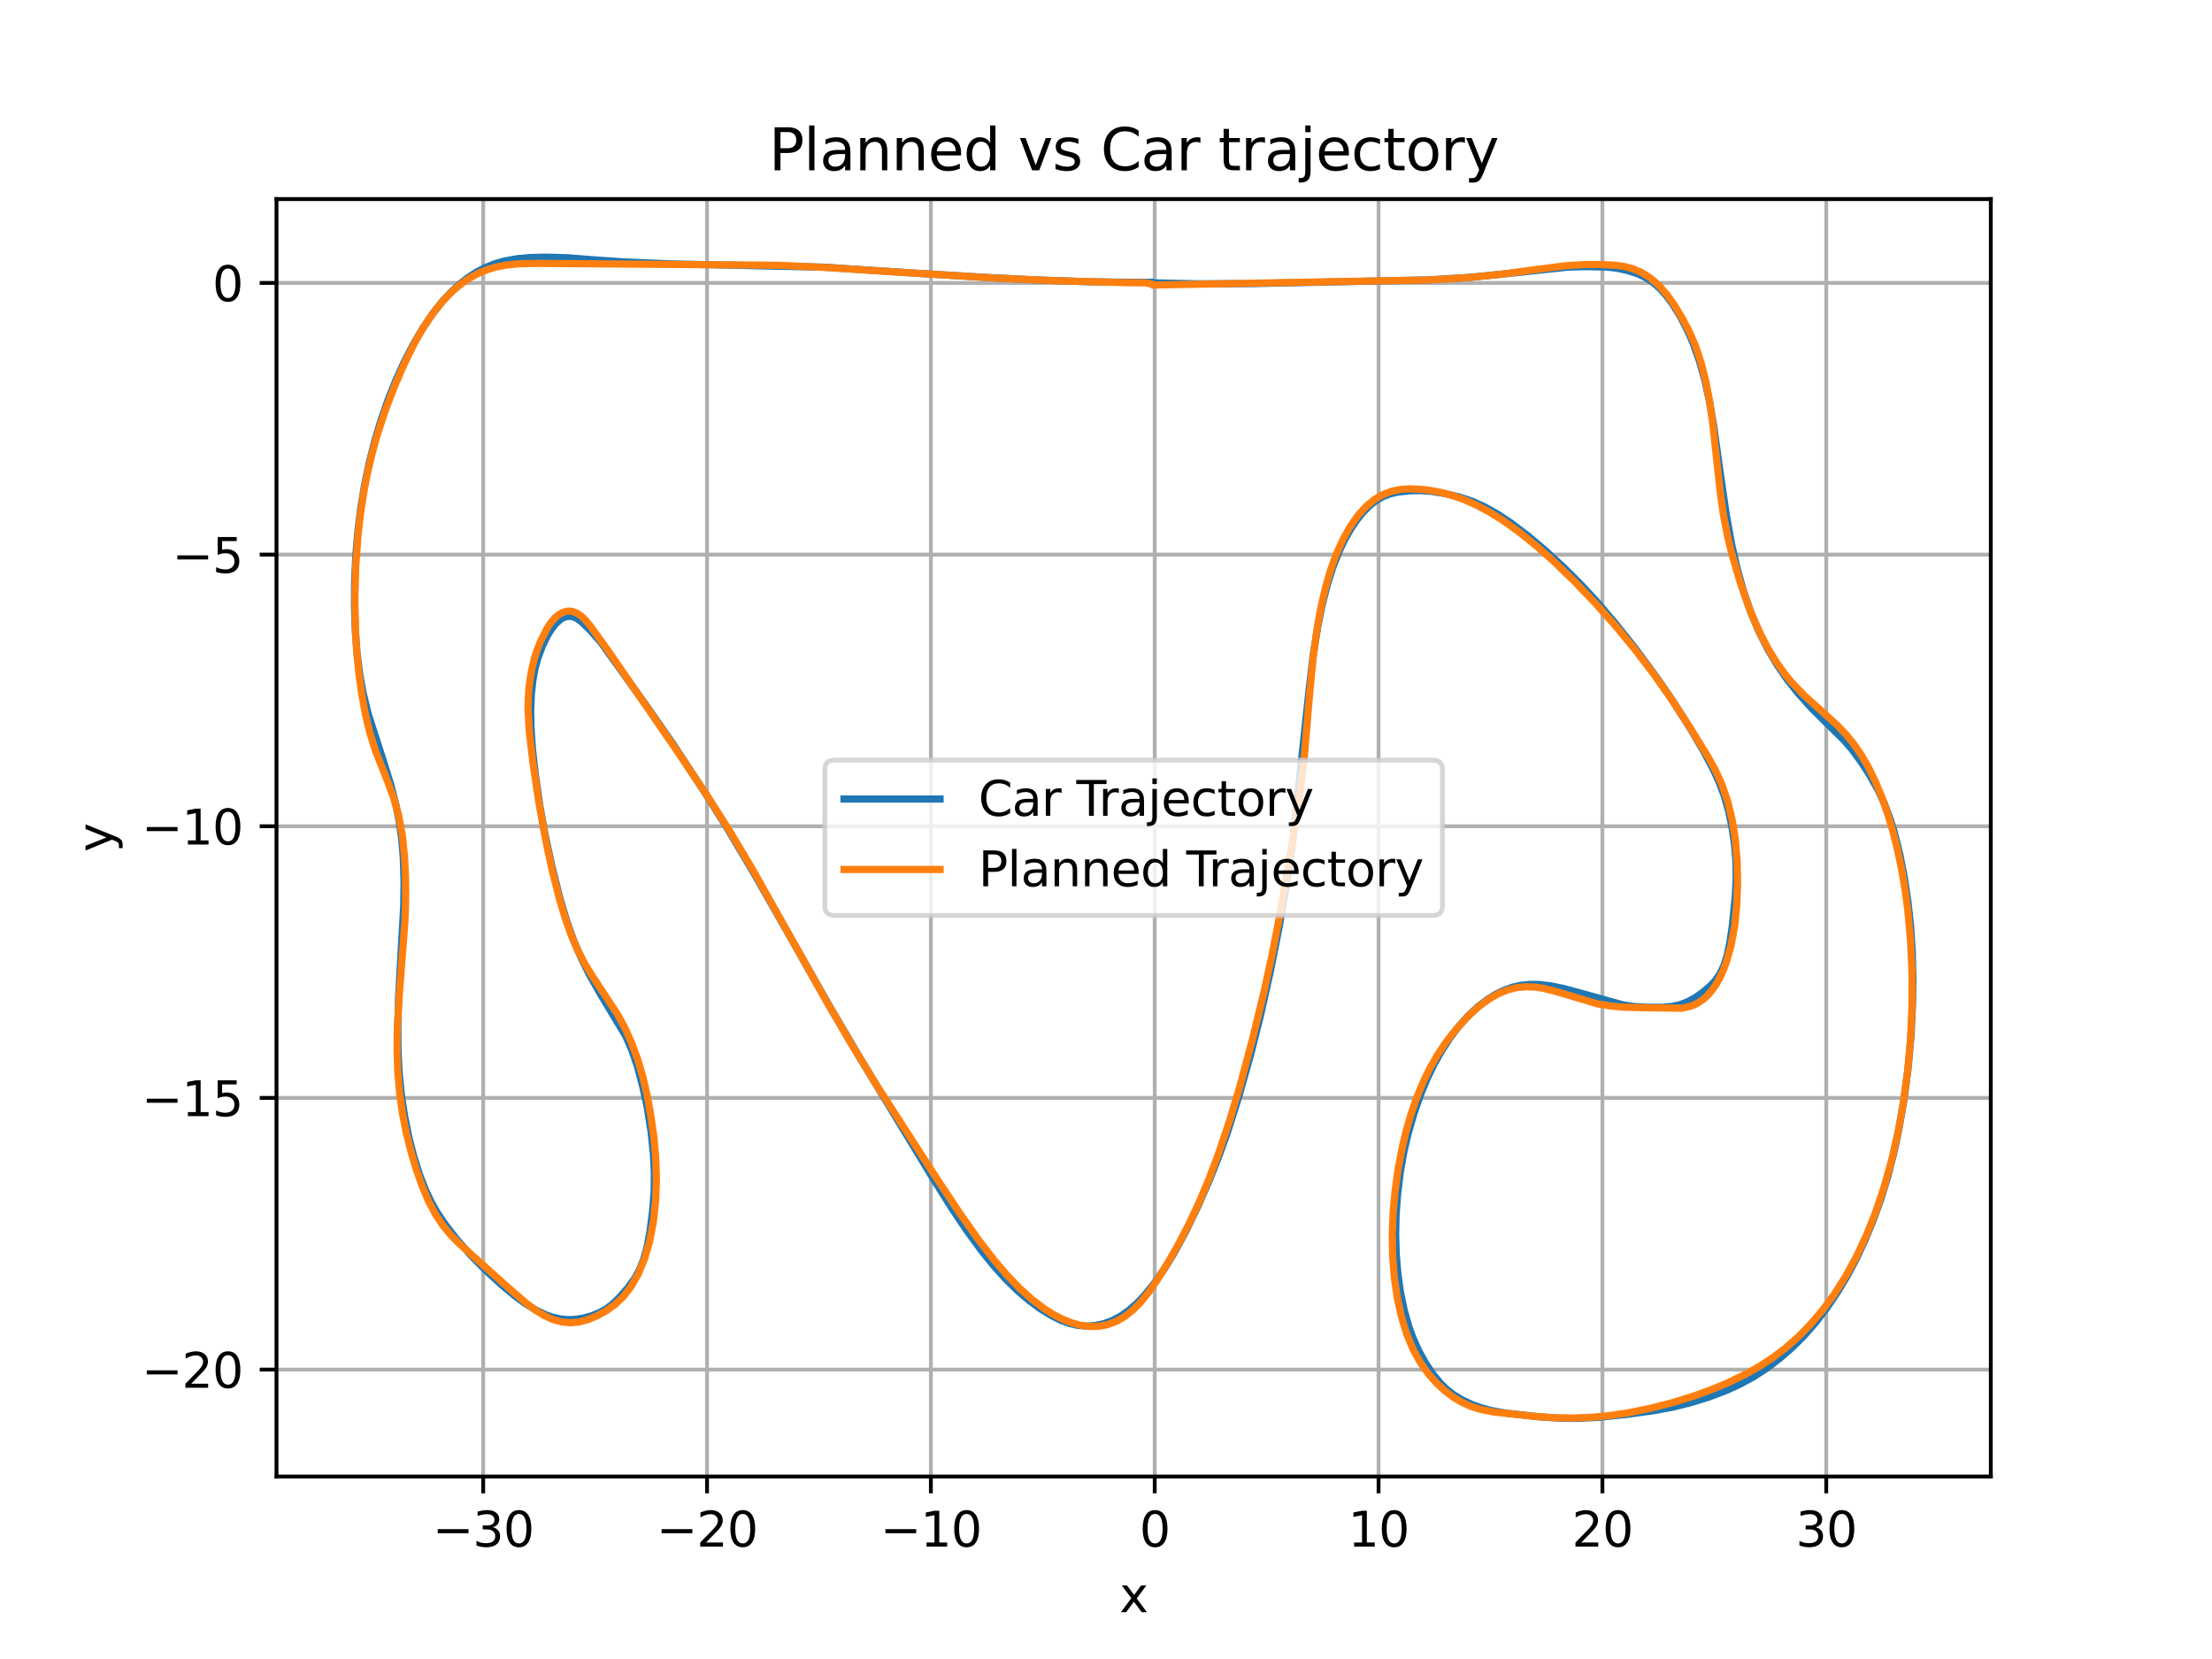 <?xml version="1.0" encoding="utf-8" standalone="no"?>
<!DOCTYPE svg PUBLIC "-//W3C//DTD SVG 1.1//EN"
  "http://www.w3.org/Graphics/SVG/1.1/DTD/svg11.dtd">
<svg xmlns:xlink="http://www.w3.org/1999/xlink" width="460.8pt" height="345.6pt" viewBox="0 0 460.8 345.6" xmlns="http://www.w3.org/2000/svg" version="1.1">
 <defs>
  <style type="text/css">*{stroke-linejoin: round; stroke-linecap: butt}</style>
 </defs>
 <g id="figure_1">
  <g id="patch_1">
   <path d="M 0 345.6 
L 460.8 345.6 
L 460.8 0 
L 0 0 
z
" style="fill: #ffffff"/>
  </g>
  <g id="axes_1">
   <g id="patch_2">
    <path d="M 57.6 307.584 
L 414.72 307.584 
L 414.72 41.472 
L 57.6 41.472 
z
" style="fill: #ffffff"/>
   </g>
   <g id="matplotlib.axis_1">
    <g id="xtick_1">
     <g id="line2d_1">
      <path d="M 100.659 307.584 
L 100.659 41.472 
" clip-path="url(#p4655c49cb5)" style="fill: none; stroke: #b0b0b0; stroke-width: 0.8; stroke-linecap: square"/>
     </g>
     <g id="line2d_2">
      <defs>
       <path id="mdd499a2a46" d="M 0 0 
L 0 3.5 
" style="stroke: #000000; stroke-width: 0.8"/>
      </defs>
      <g>
       <use xlink:href="#mdd499a2a46" x="100.659" y="307.584" style="stroke: #000000; stroke-width: 0.8"/>
      </g>
     </g>
     <g id="text_1">
      <!-- −30 -->
      <g transform="translate(90.107 322.182) scale(0.1 -0.1)">
       <defs>
        <path id="DejaVuSans-2212" d="M 678 2272 
L 4684 2272 
L 4684 1741 
L 678 1741 
L 678 2272 
z
" transform="scale(0.016)"/>
        <path id="DejaVuSans-33" d="M 2597 2516 
Q 3050 2419 3304 2112 
Q 3559 1806 3559 1356 
Q 3559 666 3084 287 
Q 2609 -91 1734 -91 
Q 1441 -91 1130 -33 
Q 819 25 488 141 
L 488 750 
Q 750 597 1062 519 
Q 1375 441 1716 441 
Q 2309 441 2620 675 
Q 2931 909 2931 1356 
Q 2931 1769 2642 2001 
Q 2353 2234 1838 2234 
L 1294 2234 
L 1294 2753 
L 1863 2753 
Q 2328 2753 2575 2939 
Q 2822 3125 2822 3475 
Q 2822 3834 2567 4026 
Q 2313 4219 1838 4219 
Q 1578 4219 1281 4162 
Q 984 4106 628 3988 
L 628 4550 
Q 988 4650 1302 4700 
Q 1616 4750 1894 4750 
Q 2613 4750 3031 4423 
Q 3450 4097 3450 3541 
Q 3450 3153 3228 2886 
Q 3006 2619 2597 2516 
z
" transform="scale(0.016)"/>
        <path id="DejaVuSans-30" d="M 2034 4250 
Q 1547 4250 1301 3770 
Q 1056 3291 1056 2328 
Q 1056 1369 1301 889 
Q 1547 409 2034 409 
Q 2525 409 2770 889 
Q 3016 1369 3016 2328 
Q 3016 3291 2770 3770 
Q 2525 4250 2034 4250 
z
M 2034 4750 
Q 2819 4750 3233 4129 
Q 3647 3509 3647 2328 
Q 3647 1150 3233 529 
Q 2819 -91 2034 -91 
Q 1250 -91 836 529 
Q 422 1150 422 2328 
Q 422 3509 836 4129 
Q 1250 4750 2034 4750 
z
" transform="scale(0.016)"/>
       </defs>
       <use xlink:href="#DejaVuSans-2212"/>
       <use xlink:href="#DejaVuSans-33" x="83.789"/>
       <use xlink:href="#DejaVuSans-30" x="147.412"/>
      </g>
     </g>
    </g>
    <g id="xtick_2">
     <g id="line2d_3">
      <path d="M 147.289 307.584 
L 147.289 41.472 
" clip-path="url(#p4655c49cb5)" style="fill: none; stroke: #b0b0b0; stroke-width: 0.8; stroke-linecap: square"/>
     </g>
     <g id="line2d_4">
      <g>
       <use xlink:href="#mdd499a2a46" x="147.289" y="307.584" style="stroke: #000000; stroke-width: 0.8"/>
      </g>
     </g>
     <g id="text_2">
      <!-- −20 -->
      <g transform="translate(136.737 322.182) scale(0.1 -0.1)">
       <defs>
        <path id="DejaVuSans-32" d="M 1228 531 
L 3431 531 
L 3431 0 
L 469 0 
L 469 531 
Q 828 903 1448 1529 
Q 2069 2156 2228 2338 
Q 2531 2678 2651 2914 
Q 2772 3150 2772 3378 
Q 2772 3750 2511 3984 
Q 2250 4219 1831 4219 
Q 1534 4219 1204 4116 
Q 875 4013 500 3803 
L 500 4441 
Q 881 4594 1212 4672 
Q 1544 4750 1819 4750 
Q 2544 4750 2975 4387 
Q 3406 4025 3406 3419 
Q 3406 3131 3298 2873 
Q 3191 2616 2906 2266 
Q 2828 2175 2409 1742 
Q 1991 1309 1228 531 
z
" transform="scale(0.016)"/>
       </defs>
       <use xlink:href="#DejaVuSans-2212"/>
       <use xlink:href="#DejaVuSans-32" x="83.789"/>
       <use xlink:href="#DejaVuSans-30" x="147.412"/>
      </g>
     </g>
    </g>
    <g id="xtick_3">
     <g id="line2d_5">
      <path d="M 193.919 307.584 
L 193.919 41.472 
" clip-path="url(#p4655c49cb5)" style="fill: none; stroke: #b0b0b0; stroke-width: 0.8; stroke-linecap: square"/>
     </g>
     <g id="line2d_6">
      <g>
       <use xlink:href="#mdd499a2a46" x="193.919" y="307.584" style="stroke: #000000; stroke-width: 0.8"/>
      </g>
     </g>
     <g id="text_3">
      <!-- −10 -->
      <g transform="translate(183.367 322.182) scale(0.1 -0.1)">
       <defs>
        <path id="DejaVuSans-31" d="M 794 531 
L 1825 531 
L 1825 4091 
L 703 3866 
L 703 4441 
L 1819 4666 
L 2450 4666 
L 2450 531 
L 3481 531 
L 3481 0 
L 794 0 
L 794 531 
z
" transform="scale(0.016)"/>
       </defs>
       <use xlink:href="#DejaVuSans-2212"/>
       <use xlink:href="#DejaVuSans-31" x="83.789"/>
       <use xlink:href="#DejaVuSans-30" x="147.412"/>
      </g>
     </g>
    </g>
    <g id="xtick_4">
     <g id="line2d_7">
      <path d="M 240.549 307.584 
L 240.549 41.472 
" clip-path="url(#p4655c49cb5)" style="fill: none; stroke: #b0b0b0; stroke-width: 0.8; stroke-linecap: square"/>
     </g>
     <g id="line2d_8">
      <g>
       <use xlink:href="#mdd499a2a46" x="240.549" y="307.584" style="stroke: #000000; stroke-width: 0.8"/>
      </g>
     </g>
     <g id="text_4">
      <!-- 0 -->
      <g transform="translate(237.368 322.182) scale(0.1 -0.1)">
       <use xlink:href="#DejaVuSans-30"/>
      </g>
     </g>
    </g>
    <g id="xtick_5">
     <g id="line2d_9">
      <path d="M 287.179 307.584 
L 287.179 41.472 
" clip-path="url(#p4655c49cb5)" style="fill: none; stroke: #b0b0b0; stroke-width: 0.8; stroke-linecap: square"/>
     </g>
     <g id="line2d_10">
      <g>
       <use xlink:href="#mdd499a2a46" x="287.179" y="307.584" style="stroke: #000000; stroke-width: 0.8"/>
      </g>
     </g>
     <g id="text_5">
      <!-- 10 -->
      <g transform="translate(280.817 322.182) scale(0.1 -0.1)">
       <use xlink:href="#DejaVuSans-31"/>
       <use xlink:href="#DejaVuSans-30" x="63.623"/>
      </g>
     </g>
    </g>
    <g id="xtick_6">
     <g id="line2d_11">
      <path d="M 333.809 307.584 
L 333.809 41.472 
" clip-path="url(#p4655c49cb5)" style="fill: none; stroke: #b0b0b0; stroke-width: 0.8; stroke-linecap: square"/>
     </g>
     <g id="line2d_12">
      <g>
       <use xlink:href="#mdd499a2a46" x="333.809" y="307.584" style="stroke: #000000; stroke-width: 0.8"/>
      </g>
     </g>
     <g id="text_6">
      <!-- 20 -->
      <g transform="translate(327.447 322.182) scale(0.1 -0.1)">
       <use xlink:href="#DejaVuSans-32"/>
       <use xlink:href="#DejaVuSans-30" x="63.623"/>
      </g>
     </g>
    </g>
    <g id="xtick_7">
     <g id="line2d_13">
      <path d="M 380.439 307.584 
L 380.439 41.472 
" clip-path="url(#p4655c49cb5)" style="fill: none; stroke: #b0b0b0; stroke-width: 0.8; stroke-linecap: square"/>
     </g>
     <g id="line2d_14">
      <g>
       <use xlink:href="#mdd499a2a46" x="380.439" y="307.584" style="stroke: #000000; stroke-width: 0.8"/>
      </g>
     </g>
     <g id="text_7">
      <!-- 30 -->
      <g transform="translate(374.077 322.182) scale(0.1 -0.1)">
       <use xlink:href="#DejaVuSans-33"/>
       <use xlink:href="#DejaVuSans-30" x="63.623"/>
      </g>
     </g>
    </g>
    <g id="text_8">
     <!-- x -->
     <g transform="translate(233.201 335.861) scale(0.1 -0.1)">
      <defs>
       <path id="DejaVuSans-78" d="M 3513 3500 
L 2247 1797 
L 3578 0 
L 2900 0 
L 1881 1375 
L 863 0 
L 184 0 
L 1544 1831 
L 300 3500 
L 978 3500 
L 1906 2253 
L 2834 3500 
L 3513 3500 
z
" transform="scale(0.016)"/>
      </defs>
      <use xlink:href="#DejaVuSans-78"/>
     </g>
    </g>
   </g>
   <g id="matplotlib.axis_2">
    <g id="ytick_1">
     <g id="line2d_15">
      <path d="M 57.6 285.304 
L 414.72 285.304 
" clip-path="url(#p4655c49cb5)" style="fill: none; stroke: #b0b0b0; stroke-width: 0.8; stroke-linecap: square"/>
     </g>
     <g id="line2d_16">
      <defs>
       <path id="m409171047a" d="M 0 0 
L -3.5 0 
" style="stroke: #000000; stroke-width: 0.8"/>
      </defs>
      <g>
       <use xlink:href="#m409171047a" x="57.6" y="285.304" style="stroke: #000000; stroke-width: 0.8"/>
      </g>
     </g>
     <g id="text_9">
      <!-- −20 -->
      <g transform="translate(29.495 289.103) scale(0.1 -0.1)">
       <use xlink:href="#DejaVuSans-2212"/>
       <use xlink:href="#DejaVuSans-32" x="83.789"/>
       <use xlink:href="#DejaVuSans-30" x="147.412"/>
      </g>
     </g>
    </g>
    <g id="ytick_2">
     <g id="line2d_17">
      <path d="M 57.6 228.713 
L 414.72 228.713 
" clip-path="url(#p4655c49cb5)" style="fill: none; stroke: #b0b0b0; stroke-width: 0.8; stroke-linecap: square"/>
     </g>
     <g id="line2d_18">
      <g>
       <use xlink:href="#m409171047a" x="57.6" y="228.713" style="stroke: #000000; stroke-width: 0.8"/>
      </g>
     </g>
     <g id="text_10">
      <!-- −15 -->
      <g transform="translate(29.495 232.512) scale(0.1 -0.1)">
       <defs>
        <path id="DejaVuSans-35" d="M 691 4666 
L 3169 4666 
L 3169 4134 
L 1269 4134 
L 1269 2991 
Q 1406 3038 1543 3061 
Q 1681 3084 1819 3084 
Q 2600 3084 3056 2656 
Q 3513 2228 3513 1497 
Q 3513 744 3044 326 
Q 2575 -91 1722 -91 
Q 1428 -91 1123 -41 
Q 819 9 494 109 
L 494 744 
Q 775 591 1075 516 
Q 1375 441 1709 441 
Q 2250 441 2565 725 
Q 2881 1009 2881 1497 
Q 2881 1984 2565 2268 
Q 2250 2553 1709 2553 
Q 1456 2553 1204 2497 
Q 953 2441 691 2322 
L 691 4666 
z
" transform="scale(0.016)"/>
       </defs>
       <use xlink:href="#DejaVuSans-2212"/>
       <use xlink:href="#DejaVuSans-31" x="83.789"/>
       <use xlink:href="#DejaVuSans-35" x="147.412"/>
      </g>
     </g>
    </g>
    <g id="ytick_3">
     <g id="line2d_19">
      <path d="M 57.6 172.122 
L 414.72 172.122 
" clip-path="url(#p4655c49cb5)" style="fill: none; stroke: #b0b0b0; stroke-width: 0.8; stroke-linecap: square"/>
     </g>
     <g id="line2d_20">
      <g>
       <use xlink:href="#m409171047a" x="57.6" y="172.122" style="stroke: #000000; stroke-width: 0.8"/>
      </g>
     </g>
     <g id="text_11">
      <!-- −10 -->
      <g transform="translate(29.495 175.921) scale(0.1 -0.1)">
       <use xlink:href="#DejaVuSans-2212"/>
       <use xlink:href="#DejaVuSans-31" x="83.789"/>
       <use xlink:href="#DejaVuSans-30" x="147.412"/>
      </g>
     </g>
    </g>
    <g id="ytick_4">
     <g id="line2d_21">
      <path d="M 57.6 115.531 
L 414.72 115.531 
" clip-path="url(#p4655c49cb5)" style="fill: none; stroke: #b0b0b0; stroke-width: 0.8; stroke-linecap: square"/>
     </g>
     <g id="line2d_22">
      <g>
       <use xlink:href="#m409171047a" x="57.6" y="115.531" style="stroke: #000000; stroke-width: 0.8"/>
      </g>
     </g>
     <g id="text_12">
      <!-- −5 -->
      <g transform="translate(35.858 119.33) scale(0.1 -0.1)">
       <use xlink:href="#DejaVuSans-2212"/>
       <use xlink:href="#DejaVuSans-35" x="83.789"/>
      </g>
     </g>
    </g>
    <g id="ytick_5">
     <g id="line2d_23">
      <path d="M 57.6 58.94 
L 414.72 58.94 
" clip-path="url(#p4655c49cb5)" style="fill: none; stroke: #b0b0b0; stroke-width: 0.8; stroke-linecap: square"/>
     </g>
     <g id="line2d_24">
      <g>
       <use xlink:href="#m409171047a" x="57.6" y="58.94" style="stroke: #000000; stroke-width: 0.8"/>
      </g>
     </g>
     <g id="text_13">
      <!-- 0 -->
      <g transform="translate(44.237 62.739) scale(0.1 -0.1)">
       <use xlink:href="#DejaVuSans-30"/>
      </g>
     </g>
    </g>
    <g id="text_14">
     <!-- y -->
     <g transform="translate(23.416 177.487) rotate(-90) scale(0.1 -0.1)">
      <defs>
       <path id="DejaVuSans-79" d="M 2059 -325 
Q 1816 -950 1584 -1140 
Q 1353 -1331 966 -1331 
L 506 -1331 
L 506 -850 
L 844 -850 
Q 1081 -850 1212 -737 
Q 1344 -625 1503 -206 
L 1606 56 
L 191 3500 
L 800 3500 
L 1894 763 
L 2988 3500 
L 3597 3500 
L 2059 -325 
z
" transform="scale(0.016)"/>
      </defs>
      <use xlink:href="#DejaVuSans-79"/>
     </g>
    </g>
   </g>
   <g id="line2d_25">
    <path d="M 239.948 58.906 
L 249.644 59.125 
L 249.644 59.125 
L 260.835 59.082 
L 260.835 59.082 
L 297.391 58.323 
L 297.391 58.323 
L 306.341 57.767 
L 306.341 57.767 
L 315.286 56.858 
L 315.286 56.858 
L 326.783 55.633 
L 326.783 55.633 
L 330.594 55.538 
L 330.594 55.538 
L 334.731 55.638 
L 334.731 55.638 
L 336.972 55.899 
L 336.972 55.899 
L 339.136 56.37 
L 339.136 56.37 
L 341.235 57.068 
L 341.235 57.068 
L 342.765 57.794 
L 342.765 57.794 
L 344.251 58.758 
L 344.251 58.758 
L 345.687 59.998 
L 345.687 59.998 
L 347.065 61.516 
L 347.065 61.516 
L 348.387 63.285 
L 348.387 63.285 
L 350.064 65.973 
L 350.064 65.973 
L 351.635 69.015 
L 351.635 69.015 
L 352.725 71.545 
L 352.725 71.545 
L 354.039 75.254 
L 354.039 75.254 
L 355.18 79.332 
L 355.18 79.332 
L 356.142 83.745 
L 356.142 83.745 
L 356.954 88.457 
L 356.954 88.457 
L 358.191 97.373 
L 358.191 97.373 
L 359.543 106.762 
L 359.543 106.762 
L 360.722 113.354 
L 360.722 113.354 
L 361.863 118.402 
L 361.863 118.402 
L 363.203 123.161 
L 363.203 123.161 
L 364.736 127.569 
L 364.736 127.569 
L 366.438 131.61 
L 366.438 131.61 
L 368.289 135.287 
L 368.289 135.287 
L 370.273 138.61 
L 370.273 138.61 
L 372.372 141.632 
L 372.372 141.632 
L 374.581 144.415 
L 374.581 144.415 
L 377.471 147.623 
L 377.471 147.623 
L 380.911 151.022 
L 380.911 151.022 
L 384.166 154.229 
L 384.166 154.229 
L 385.705 156 
L 385.705 156 
L 387.657 158.644 
L 387.657 158.644 
L 389.525 161.524 
L 389.525 161.524 
L 391.298 164.693 
L 391.298 164.693 
L 392.529 167.355 
L 392.529 167.355 
L 393.648 170.288 
L 393.648 170.288 
L 394.642 173.476 
L 394.642 173.476 
L 395.775 178.043 
L 395.775 178.043 
L 396.713 182.866 
L 396.713 182.866 
L 397.464 187.884 
L 397.464 187.884 
L 398.018 193.06 
L 398.018 193.06 
L 398.357 198.355 
L 398.357 198.355 
L 398.487 203.722 
L 398.487 203.722 
L 398.42 209.117 
L 398.42 209.117 
L 398.095 215.852 
L 398.095 215.852 
L 397.493 222.524 
L 397.493 222.524 
L 396.633 229.084 
L 396.633 229.084 
L 395.523 235.486 
L 395.523 235.486 
L 394.451 240.454 
L 394.451 240.454 
L 393.211 245.245 
L 393.211 245.245 
L 391.803 249.824 
L 391.803 249.824 
L 390.236 254.17 
L 390.236 254.17 
L 388.533 258.299 
L 388.533 258.299 
L 386.706 262.213 
L 386.706 262.213 
L 384.755 265.887 
L 384.755 265.887 
L 382.686 269.321 
L 382.686 269.321 
L 380.509 272.532 
L 380.509 272.532 
L 378.226 275.514 
L 378.226 275.514 
L 375.834 278.246 
L 375.834 278.246 
L 373.335 280.734 
L 373.335 280.734 
L 370.731 282.997 
L 370.731 282.997 
L 368.028 285.042 
L 368.028 285.042 
L 365.245 286.851 
L 365.245 286.851 
L 362.402 288.397 
L 362.402 288.397 
L 359.515 289.706 
L 359.515 289.706 
L 355.867 291.075 
L 355.867 291.075 
L 352.189 292.206 
L 352.189 292.206 
L 348.493 293.126 
L 348.493 293.126 
L 344.783 293.834 
L 344.783 293.834 
L 338.831 294.65 
L 338.831 294.65 
L 332.872 295.265 
L 332.872 295.265 
L 328.398 295.48 
L 328.398 295.48 
L 324.684 295.432 
L 324.684 295.432 
L 320.437 295.132 
L 320.437 295.132 
L 313.475 294.349 
L 313.475 294.349 
L 310.63 293.829 
L 310.63 293.829 
L 308.483 293.249 
L 308.483 293.249 
L 306.442 292.5 
L 306.442 292.5 
L 304.492 291.574 
L 304.492 291.574 
L 302.64 290.428 
L 302.64 290.428 
L 301.316 289.373 
L 301.316 289.373 
L 300.05 288.131 
L 300.05 288.131 
L 298.456 286.195 
L 298.456 286.195 
L 296.967 283.967 
L 296.967 283.967 
L 295.583 281.464 
L 295.583 281.464 
L 294.323 278.666 
L 294.323 278.666 
L 293.485 276.34 
L 293.485 276.34 
L 292.526 272.957 
L 292.526 272.957 
L 291.766 269.294 
L 291.766 269.294 
L 291.21 265.423 
L 291.21 265.423 
L 290.869 261.407 
L 290.869 261.407 
L 290.742 257.315 
L 290.742 257.315 
L 290.825 253.204 
L 290.825 253.204 
L 291.11 249.125 
L 291.11 249.125 
L 291.714 244.117 
L 291.714 244.117 
L 292.394 240.225 
L 292.394 240.225 
L 293.251 236.479 
L 293.251 236.479 
L 294.535 232.008 
L 294.535 232.008 
L 296.026 227.766 
L 296.026 227.766 
L 297.363 224.559 
L 297.363 224.559 
L 298.828 221.541 
L 298.828 221.541 
L 300.42 218.724 
L 300.42 218.724 
L 302.131 216.122 
L 302.131 216.122 
L 303.951 213.736 
L 303.951 213.736 
L 305.878 211.587 
L 305.878 211.587 
L 307.905 209.696 
L 307.905 209.696 
L 310.027 208.09 
L 310.027 208.09 
L 311.676 207.086 
L 311.676 207.086 
L 313.369 206.269 
L 313.369 206.269 
L 315.105 205.651 
L 315.105 205.651 
L 316.879 205.248 
L 316.879 205.248 
L 318.69 205.064 
L 318.69 205.064 
L 320.538 205.081 
L 320.538 205.081 
L 323.063 205.376 
L 323.063 205.376 
L 325.674 205.909 
L 325.674 205.909 
L 329.748 207.006 
L 329.748 207.006 
L 338.081 209.33 
L 338.081 209.33 
L 340.36 209.679 
L 340.36 209.679 
L 343.027 209.835 
L 343.027 209.835 
L 346.446 209.828 
L 346.446 209.828 
L 348.269 209.663 
L 348.269 209.663 
L 350.006 209.28 
L 350.006 209.28 
L 351.662 208.64 
L 351.662 208.64 
L 353.25 207.761 
L 353.25 207.761 
L 354.772 206.672 
L 354.772 206.672 
L 356.24 205.427 
L 356.24 205.427 
L 357.298 204.316 
L 357.298 204.316 
L 358.282 202.904 
L 358.282 202.904 
L 359.137 201.086 
L 359.137 201.086 
L 359.823 198.895 
L 359.823 198.895 
L 360.342 196.455 
L 360.342 196.455 
L 360.853 193.012 
L 360.853 193.012 
L 361.486 186.797 
L 361.486 186.797 
L 361.679 183.165 
L 361.679 183.165 
L 361.635 179.499 
L 361.635 179.499 
L 361.335 175.886 
L 361.335 175.886 
L 360.816 172.387 
L 360.816 172.387 
L 360.115 169.028 
L 360.115 169.028 
L 359.222 165.871 
L 359.222 165.871 
L 358.141 162.969 
L 358.141 162.969 
L 356.908 160.286 
L 356.908 160.286 
L 354.869 156.447 
L 354.869 156.447 
L 352.247 151.967 
L 352.247 151.967 
L 348.441 145.965 
L 348.441 145.965 
L 345.071 141.067 
L 345.071 141.067 
L 340.718 135.161 
L 340.718 135.161 
L 336.478 129.84 
L 336.478 129.84 
L 332.631 125.327 
L 332.631 125.327 
L 329.313 121.744 
L 329.313 121.744 
L 325.918 118.364 
L 325.918 118.364 
L 321.771 114.558 
L 321.771 114.558 
L 318.268 111.598 
L 318.268 111.598 
L 314.742 108.93 
L 314.742 108.93 
L 311.973 107.096 
L 311.973 107.096 
L 309.278 105.583 
L 309.278 105.583 
L 306.66 104.411 
L 306.66 104.411 
L 304.119 103.561 
L 304.119 103.561 
L 301.068 102.824 
L 301.068 102.824 
L 298.155 102.355 
L 298.155 102.355 
L 295.917 102.195 
L 295.917 102.195 
L 293.75 102.231 
L 293.75 102.231 
L 291.131 102.525 
L 291.131 102.525 
L 289.6 102.883 
L 289.6 102.883 
L 288.101 103.451 
L 288.101 103.451 
L 286.64 104.288 
L 286.64 104.288 
L 285.224 105.415 
L 285.224 105.415 
L 283.858 106.819 
L 283.858 106.819 
L 282.545 108.474 
L 282.545 108.474 
L 281.288 110.359 
L 281.288 110.359 
L 280.094 112.474 
L 280.094 112.474 
L 278.976 114.821 
L 278.976 114.821 
L 277.617 118.288 
L 277.617 118.288 
L 276.418 122.105 
L 276.418 122.105 
L 275.381 126.228 
L 275.381 126.228 
L 274.493 130.61 
L 274.493 130.61 
L 273.574 136.434 
L 273.574 136.434 
L 272.682 143.923 
L 272.682 143.923 
L 269.333 175.02 
L 269.333 175.02 
L 267.904 184.814 
L 267.904 184.814 
L 266.5 192.953 
L 266.5 192.953 
L 264.586 202.594 
L 264.586 202.594 
L 262.461 212.053 
L 262.461 212.053 
L 260.515 219.726 
L 260.515 219.726 
L 257.998 228.636 
L 257.998 228.636 
L 255.784 235.618 
L 255.784 235.618 
L 253.935 240.807 
L 253.935 240.807 
L 252.021 245.623 
L 252.021 245.623 
L 249.586 251.18 
L 249.586 251.18 
L 247.134 256.288 
L 247.134 256.288 
L 244.651 260.918 
L 244.651 260.918 
L 242.623 264.244 
L 242.623 264.244 
L 240.548 267.224 
L 240.548 267.224 
L 238.421 269.847 
L 238.421 269.847 
L 236.785 271.555 
L 236.785 271.555 
L 235.113 273.012 
L 235.113 273.012 
L 233.406 274.201 
L 233.406 274.201 
L 231.672 275.111 
L 231.672 275.111 
L 229.917 275.751 
L 229.917 275.751 
L 228.147 276.131 
L 228.147 276.131 
L 226.368 276.252 
L 226.368 276.252 
L 224.581 276.108 
L 224.581 276.108 
L 222.792 275.697 
L 222.792 275.697 
L 221.001 275.044 
L 221.001 275.044 
L 219.207 274.172 
L 219.207 274.172 
L 216.807 272.709 
L 216.807 272.709 
L 214.391 270.933 
L 214.391 270.933 
L 211.955 268.852 
L 211.955 268.852 
L 209.5 266.446 
L 209.5 266.446 
L 207.024 263.7 
L 207.024 263.7 
L 204.527 260.619 
L 204.527 260.619 
L 201.406 256.354 
L 201.406 256.354 
L 198.302 251.739 
L 198.302 251.739 
L 193.996 244.879 
L 193.996 244.879 
L 179.239 220.548 
L 179.239 220.548 
L 173.13 210.173 
L 173.13 210.173 
L 163.469 193.163 
L 163.469 193.163 
L 156.818 181.494 
L 156.818 181.494 
L 151.303 172.197 
L 151.303 172.197 
L 146.934 165.252 
L 146.934 165.252 
L 140.122 154.879 
L 140.122 154.879 
L 134.673 147.039 
L 134.673 147.039 
L 125.12 133.73 
L 125.12 133.73 
L 122.981 131.324 
L 122.981 131.324 
L 121.251 129.623 
L 121.251 129.623 
L 120.211 128.861 
L 120.211 128.861 
L 119.51 128.539 
L 119.51 128.539 
L 118.807 128.394 
L 118.807 128.394 
L 118.108 128.438 
L 118.108 128.438 
L 117.42 128.657 
L 117.42 128.657 
L 116.748 129.044 
L 116.748 129.044 
L 115.782 129.917 
L 115.782 129.917 
L 114.871 131.072 
L 114.871 131.072 
L 114.02 132.467 
L 114.02 132.467 
L 112.979 134.622 
L 112.979 134.622 
L 112.058 137.08 
L 112.058 137.08 
L 111.485 139.155 
L 111.485 139.155 
L 111.047 141.425 
L 111.047 141.425 
L 110.684 144.672 
L 110.684 144.672 
L 110.547 148.069 
L 110.547 148.069 
L 110.613 151.543 
L 110.613 151.543 
L 110.912 155.947 
L 110.912 155.947 
L 111.514 161.32 
L 111.514 161.32 
L 112.448 167.803 
L 112.448 167.803 
L 113.478 173.563 
L 113.478 173.563 
L 114.986 180.517 
L 114.986 180.517 
L 116.512 186.674 
L 116.512 186.674 
L 118.019 191.763 
L 118.019 191.763 
L 119.416 195.688 
L 119.416 195.688 
L 120.995 199.417 
L 120.995 199.417 
L 122.736 202.94 
L 122.736 202.94 
L 124.992 206.93 
L 124.992 206.93 
L 130.332 215.793 
L 130.332 215.793 
L 131.648 218.822 
L 131.648 218.822 
L 132.768 222.116 
L 132.768 222.116 
L 133.927 226.49 
L 133.927 226.49 
L 134.888 230.992 
L 134.888 230.992 
L 135.609 235.644 
L 135.609 235.644 
L 136.111 240.395 
L 136.111 240.395 
L 136.316 244.256 
L 136.316 244.256 
L 136.27 248.13 
L 136.27 248.13 
L 135.98 251.937 
L 135.98 251.937 
L 135.403 256.567 
L 135.403 256.567 
L 134.734 260.078 
L 134.734 260.078 
L 134.044 262.454 
L 134.044 262.454 
L 133.202 264.529 
L 133.202 264.529 
L 132.24 266.291 
L 132.24 266.291 
L 130.835 268.236 
L 130.835 268.236 
L 128.982 270.358 
L 128.982 270.358 
L 127.427 271.815 
L 127.427 271.815 
L 126.209 272.705 
L 126.209 272.705 
L 124.95 273.412 
L 124.95 273.412 
L 123.216 274.12 
L 123.216 274.12 
L 121.422 274.611 
L 121.422 274.611 
L 119.569 274.878 
L 119.569 274.878 
L 118.14 274.901 
L 118.14 274.901 
L 116.679 274.743 
L 116.679 274.743 
L 115.189 274.408 
L 115.189 274.408 
L 113.671 273.885 
L 113.671 273.885 
L 111.603 272.89 
L 111.603 272.89 
L 109.484 271.588 
L 109.484 271.588 
L 107.305 270.007 
L 107.305 270.007 
L 104.499 267.678 
L 104.499 267.678 
L 101.134 264.587 
L 101.134 264.587 
L 97.97 261.379 
L 97.97 261.379 
L 95.045 258.04 
L 95.045 258.04 
L 92.764 255.116 
L 92.764 255.116 
L 91.054 252.572 
L 91.054 252.572 
L 89.856 250.456 
L 89.856 250.456 
L 88.743 248.132 
L 88.743 248.132 
L 87.4 244.721 
L 87.4 244.721 
L 86.217 240.993 
L 86.217 240.993 
L 85.192 237.004 
L 85.192 237.004 
L 84.331 232.792 
L 84.331 232.792 
L 83.648 228.384 
L 83.648 228.384 
L 83.175 223.794 
L 83.175 223.794 
L 82.922 219.06 
L 82.922 219.06 
L 82.866 214.216 
L 82.866 214.216 
L 83.022 207.982 
L 83.022 207.982 
L 83.448 200.25 
L 83.448 200.25 
L 84.099 188.753 
L 84.099 188.753 
L 84.175 183.689 
L 84.175 183.689 
L 84.015 178.645 
L 84.015 178.645 
L 83.698 174.926 
L 83.698 174.926 
L 83.198 171.314 
L 83.198 171.314 
L 82.522 167.842 
L 82.522 167.842 
L 81.388 163.418 
L 81.388 163.418 
L 80.061 159.149 
L 80.061 159.149 
L 76.699 148.718 
L 76.699 148.718 
L 75.627 144.303 
L 75.627 144.303 
L 74.987 140.809 
L 74.987 140.809 
L 74.368 135.948 
L 74.368 135.948 
L 73.993 130.942 
L 73.993 130.942 
L 73.839 125.864 
L 73.839 125.864 
L 73.888 120.764 
L 73.888 120.764 
L 74.13 115.681 
L 74.13 115.681 
L 74.557 110.646 
L 74.557 110.646 
L 75.174 105.699 
L 75.174 105.699 
L 75.981 100.876 
L 75.981 100.876 
L 76.966 96.202 
L 76.966 96.202 
L 78.118 91.693 
L 78.118 91.693 
L 79.427 87.365 
L 79.427 87.365 
L 80.878 83.213 
L 80.878 83.213 
L 82.463 79.244 
L 82.463 79.244 
L 84.178 75.472 
L 84.178 75.472 
L 86.014 71.905 
L 86.014 71.905 
L 87.962 68.56 
L 87.962 68.56 
L 90.023 65.487 
L 90.023 65.487 
L 92.191 62.738 
L 92.191 62.738 
L 93.882 60.917 
L 93.882 60.917 
L 95.623 59.302 
L 95.623 59.302 
L 97.408 57.893 
L 97.408 57.893 
L 99.235 56.7 
L 99.235 56.7 
L 101.103 55.731 
L 101.103 55.731 
L 103.009 54.971 
L 103.009 54.971 
L 104.956 54.401 
L 104.956 54.401 
L 107.619 53.903 
L 107.619 53.903 
L 110.365 53.652 
L 110.365 53.652 
L 113.903 53.568 
L 113.903 53.568 
L 118.243 53.697 
L 118.243 53.697 
L 124.116 54.157 
L 124.116 54.157 
L 130.04 54.559 
L 130.04 54.559 
L 139.712 54.972 
L 139.712 54.972 
L 171.781 55.664 
L 171.781 55.664 
L 191.172 56.936 
L 191.172 56.936 
L 204.597 57.74 
L 204.597 57.74 
L 214.294 58.25 
L 214.294 58.25 
L 226.976 58.704 
L 226.976 58.704 
L 234.436 58.799 
L 234.436 58.799 
L 239.657 58.815 
L 239.657 58.815 
" clip-path="url(#p4655c49cb5)" style="fill: none; stroke: #1f77b4; stroke-width: 1.5; stroke-linecap: square"/>
   </g>
   <g id="line2d_26">
    <path d="M 240.48 59.367 
L 243.276 59.324 
L 298.285 58.309 
L 305.742 57.837 
L 312.263 57.195 
L 319.71 56.185 
L 326.227 55.352 
L 329.953 55.116 
L 333.685 55.117 
L 336.481 55.259 
L 338.344 55.512 
L 340.198 55.998 
L 342.035 56.794 
L 343.84 57.949 
L 345.592 59.486 
L 347.284 61.418 
L 348.893 63.709 
L 350.423 66.27 
L 351.886 69.019 
L 353.238 72.146 
L 354.398 75.665 
L 355.367 79.536 
L 356.15 83.658 
L 356.768 87.937 
L 357.713 96.702 
L 358.444 103.248 
L 359.071 107.532 
L 359.856 111.613 
L 360.811 115.502 
L 362.421 121.03 
L 364.214 126.229 
L 365.525 129.461 
L 366.92 132.468 
L 368.394 135.242 
L 369.94 137.774 
L 371.549 140.061 
L 373.212 142.111 
L 375.779 144.802 
L 379.276 147.95 
L 382.768 151.122 
L 384.48 152.918 
L 386.145 154.953 
L 387.745 157.282 
L 389.262 159.911 
L 390.685 162.831 
L 392.006 166.029 
L 393.216 169.472 
L 394.308 173.135 
L 395.281 177.001 
L 396.126 181.032 
L 396.839 185.214 
L 397.414 189.518 
L 398.019 196.14 
L 398.322 202.886 
L 398.317 209.669 
L 398.003 216.412 
L 397.403 223.042 
L 396.539 229.496 
L 395.425 235.72 
L 394.074 241.661 
L 392.502 247.275 
L 390.73 252.528 
L 388.782 257.397 
L 386.679 261.871 
L 384.443 265.949 
L 382.095 269.639 
L 379.654 272.953 
L 377.137 275.91 
L 374.557 278.532 
L 371.927 280.841 
L 369.256 282.858 
L 366.555 284.618 
L 363.832 286.164 
L 360.176 287.954 
L 356.501 289.494 
L 352.813 290.829 
L 348.188 292.253 
L 343.551 293.431 
L 338.904 294.363 
L 335.182 294.911 
L 331.456 295.258 
L 327.727 295.41 
L 323.998 295.354 
L 319.337 295.027 
L 310.953 294.117 
L 308.166 293.541 
L 306.319 292.935 
L 304.484 292.101 
L 302.673 291.013 
L 300.897 289.657 
L 299.157 288.02 
L 297.474 286.091 
L 295.864 283.812 
L 294.371 281.107 
L 293.048 277.927 
L 291.939 274.291 
L 291.068 270.294 
L 290.452 266.024 
L 290.105 261.578 
L 290.033 257.061 
L 290.216 252.559 
L 290.616 248.143 
L 291.204 243.853 
L 291.962 239.719 
L 292.879 235.781 
L 293.945 232.068 
L 295.147 228.605 
L 296.469 225.413 
L 297.894 222.495 
L 299.406 219.849 
L 300.989 217.456 
L 302.625 215.288 
L 305.156 212.402 
L 306.885 210.713 
L 308.646 209.223 
L 310.437 207.96 
L 312.254 206.948 
L 314.093 206.207 
L 315.948 205.744 
L 317.81 205.555 
L 319.675 205.615 
L 321.537 205.887 
L 324.319 206.591 
L 332.646 209.086 
L 335.436 209.564 
L 338.231 209.809 
L 342.893 209.93 
L 350.351 210.031 
L 352.207 209.61 
L 353.127 209.236 
L 354.036 208.73 
L 354.929 208.08 
L 355.801 207.269 
L 356.642 206.291 
L 357.444 205.144 
L 358.203 203.818 
L 358.904 202.332 
L 359.545 200.684 
L 360.614 196.973 
L 361.369 192.835 
L 361.805 188.45 
L 361.969 183.977 
L 361.891 179.486 
L 361.517 175.027 
L 360.847 170.815 
L 359.896 166.918 
L 358.701 163.441 
L 357.321 160.396 
L 355.827 157.688 
L 351.948 151.409 
L 348.004 145.377 
L 344.784 140.8 
L 340.686 135.412 
L 336.516 130.358 
L 332.286 125.602 
L 328.005 121.129 
L 323.674 116.945 
L 320.172 113.831 
L 316.635 110.966 
L 313.059 108.399 
L 310.351 106.706 
L 307.619 105.241 
L 304.867 104.023 
L 302.097 103.07 
L 299.314 102.388 
L 296.522 101.972 
L 293.725 101.827 
L 291.861 101.94 
L 290.003 102.304 
L 288.158 102.989 
L 286.345 104.045 
L 284.583 105.505 
L 282.884 107.391 
L 281.278 109.684 
L 279.777 112.367 
L 278.399 115.4 
L 277.168 118.788 
L 276.104 122.497 
L 275.195 126.439 
L 274.431 130.575 
L 273.545 137.015 
L 272.901 143.625 
L 271.588 159.149 
L 270.764 165.635 
L 269.087 176.182 
L 266.575 190.798 
L 264.979 198.983 
L 263.23 206.978 
L 260.856 216.715 
L 258.32 226.206 
L 256.126 233.528 
L 253.765 240.531 
L 251.874 245.538 
L 249.877 250.296 
L 247.778 254.787 
L 245.591 259.019 
L 243.329 263.011 
L 240.998 266.751 
L 239.394 269.056 
L 237.739 271.127 
L 236.022 272.899 
L 234.25 274.299 
L 232.433 275.32 
L 230.588 275.98 
L 228.728 276.303 
L 226.864 276.319 
L 225.002 276.056 
L 223.15 275.542 
L 221.31 274.803 
L 219.487 273.859 
L 217.681 272.73 
L 215.011 270.716 
L 212.388 268.355 
L 209.817 265.684 
L 207.295 262.745 
L 204.004 258.489 
L 199.977 252.788 
L 194.433 244.428 
L 182.652 226.134 
L 177.24 217.282 
L 171.909 208.141 
L 165.149 196.075 
L 156.884 181.333 
L 152.286 173.6 
L 147.597 166.195 
L 142.04 157.891 
L 126.844 135.783 
L 122.796 130.166 
L 121.955 129.177 
L 121.092 128.346 
L 120.193 127.725 
L 119.272 127.369 
L 118.343 127.296 
L 117.412 127.499 
L 116.495 127.97 
L 115.612 128.696 
L 114.777 129.66 
L 113.986 130.852 
L 112.55 133.717 
L 111.911 135.341 
L 111.344 137.112 
L 110.861 139.055 
L 110.475 141.139 
L 110.199 143.297 
L 110.038 145.525 
L 109.999 147.791 
L 110.242 152.267 
L 111.009 158.802 
L 112.281 167.315 
L 113.794 175.585 
L 115.097 181.589 
L 116.569 187.359 
L 117.663 191.022 
L 118.867 194.476 
L 120.198 197.645 
L 121.652 200.474 
L 123.194 203.02 
L 128.721 211.443 
L 130.202 214.198 
L 131.579 217.251 
L 132.822 220.618 
L 133.916 224.31 
L 134.828 228.234 
L 135.578 232.371 
L 136.182 236.639 
L 136.595 241.024 
L 136.747 245.553 
L 136.598 250.049 
L 136.13 254.434 
L 135.344 258.543 
L 134.268 262.236 
L 132.943 265.428 
L 131.428 268.075 
L 129.783 270.179 
L 128.039 271.814 
L 126.258 273.07 
L 124.443 274.076 
L 122.613 274.858 
L 120.757 275.371 
L 118.893 275.552 
L 117.03 275.385 
L 115.175 274.875 
L 113.341 274.042 
L 111.535 272.926 
L 109.754 271.586 
L 106.237 268.566 
L 95.743 259.141 
L 94.018 257.412 
L 92.346 255.403 
L 90.76 253.029 
L 89.285 250.252 
L 87.942 247.1 
L 86.737 243.658 
L 85.645 240.022 
L 84.67 236.166 
L 83.865 232.116 
L 83.258 227.825 
L 82.874 223.378 
L 82.717 218.872 
L 82.768 214.346 
L 83.147 207.622 
L 84.354 192.044 
L 84.504 187.534 
L 84.49 183.022 
L 84.278 178.524 
L 83.828 174.14 
L 83.073 170.005 
L 82.024 166.275 
L 80.786 162.893 
L 78.204 156.363 
L 77.076 152.769 
L 76.135 148.858 
L 75.376 144.736 
L 74.779 140.445 
L 74.343 136.048 
L 74.064 131.578 
L 73.927 124.799 
L 74.101 118.022 
L 74.588 111.335 
L 75.094 106.98 
L 75.745 102.736 
L 76.535 98.631 
L 77.453 94.691 
L 78.486 90.932 
L 80.222 85.61 
L 82.125 80.636 
L 84.144 75.948 
L 86.286 71.594 
L 87.791 68.921 
L 89.356 66.465 
L 90.983 64.238 
L 92.66 62.261 
L 94.384 60.536 
L 96.148 59.067 
L 97.944 57.851 
L 99.766 56.88 
L 101.605 56.137 
L 103.456 55.6 
L 105.315 55.237 
L 108.109 54.95 
L 111.839 54.869 
L 162.187 55.258 
L 172.441 55.741 
L 188.286 56.764 
L 206.928 57.909 
L 219.979 58.483 
L 233.964 58.87 
L 238.625 58.915 
L 239.554 59.093 
L 239.554 59.093 
" clip-path="url(#p4655c49cb5)" style="fill: none; stroke: #ff7f0e; stroke-width: 1.5; stroke-linecap: square"/>
   </g>
   <g id="patch_3">
    <path d="M 57.6 307.584 
L 57.6 41.472 
" style="fill: none; stroke: #000000; stroke-width: 0.8; stroke-linejoin: miter; stroke-linecap: square"/>
   </g>
   <g id="patch_4">
    <path d="M 414.72 307.584 
L 414.72 41.472 
" style="fill: none; stroke: #000000; stroke-width: 0.8; stroke-linejoin: miter; stroke-linecap: square"/>
   </g>
   <g id="patch_5">
    <path d="M 57.6 307.584 
L 414.72 307.584 
" style="fill: none; stroke: #000000; stroke-width: 0.8; stroke-linejoin: miter; stroke-linecap: square"/>
   </g>
   <g id="patch_6">
    <path d="M 57.6 41.472 
L 414.72 41.472 
" style="fill: none; stroke: #000000; stroke-width: 0.8; stroke-linejoin: miter; stroke-linecap: square"/>
   </g>
   <g id="text_15">
    <!-- Planned vs Car trajectory -->
    <g transform="translate(160.167 35.472) scale(0.12 -0.12)">
     <defs>
      <path id="DejaVuSans-50" d="M 1259 4147 
L 1259 2394 
L 2053 2394 
Q 2494 2394 2734 2622 
Q 2975 2850 2975 3272 
Q 2975 3691 2734 3919 
Q 2494 4147 2053 4147 
L 1259 4147 
z
M 628 4666 
L 2053 4666 
Q 2838 4666 3239 4311 
Q 3641 3956 3641 3272 
Q 3641 2581 3239 2228 
Q 2838 1875 2053 1875 
L 1259 1875 
L 1259 0 
L 628 0 
L 628 4666 
z
" transform="scale(0.016)"/>
      <path id="DejaVuSans-6c" d="M 603 4863 
L 1178 4863 
L 1178 0 
L 603 0 
L 603 4863 
z
" transform="scale(0.016)"/>
      <path id="DejaVuSans-61" d="M 2194 1759 
Q 1497 1759 1228 1600 
Q 959 1441 959 1056 
Q 959 750 1161 570 
Q 1363 391 1709 391 
Q 2188 391 2477 730 
Q 2766 1069 2766 1631 
L 2766 1759 
L 2194 1759 
z
M 3341 1997 
L 3341 0 
L 2766 0 
L 2766 531 
Q 2569 213 2275 61 
Q 1981 -91 1556 -91 
Q 1019 -91 701 211 
Q 384 513 384 1019 
Q 384 1609 779 1909 
Q 1175 2209 1959 2209 
L 2766 2209 
L 2766 2266 
Q 2766 2663 2505 2880 
Q 2244 3097 1772 3097 
Q 1472 3097 1187 3025 
Q 903 2953 641 2809 
L 641 3341 
Q 956 3463 1253 3523 
Q 1550 3584 1831 3584 
Q 2591 3584 2966 3190 
Q 3341 2797 3341 1997 
z
" transform="scale(0.016)"/>
      <path id="DejaVuSans-6e" d="M 3513 2113 
L 3513 0 
L 2938 0 
L 2938 2094 
Q 2938 2591 2744 2837 
Q 2550 3084 2163 3084 
Q 1697 3084 1428 2787 
Q 1159 2491 1159 1978 
L 1159 0 
L 581 0 
L 581 3500 
L 1159 3500 
L 1159 2956 
Q 1366 3272 1645 3428 
Q 1925 3584 2291 3584 
Q 2894 3584 3203 3211 
Q 3513 2838 3513 2113 
z
" transform="scale(0.016)"/>
      <path id="DejaVuSans-65" d="M 3597 1894 
L 3597 1613 
L 953 1613 
Q 991 1019 1311 708 
Q 1631 397 2203 397 
Q 2534 397 2845 478 
Q 3156 559 3463 722 
L 3463 178 
Q 3153 47 2828 -22 
Q 2503 -91 2169 -91 
Q 1331 -91 842 396 
Q 353 884 353 1716 
Q 353 2575 817 3079 
Q 1281 3584 2069 3584 
Q 2775 3584 3186 3129 
Q 3597 2675 3597 1894 
z
M 3022 2063 
Q 3016 2534 2758 2815 
Q 2500 3097 2075 3097 
Q 1594 3097 1305 2825 
Q 1016 2553 972 2059 
L 3022 2063 
z
" transform="scale(0.016)"/>
      <path id="DejaVuSans-64" d="M 2906 2969 
L 2906 4863 
L 3481 4863 
L 3481 0 
L 2906 0 
L 2906 525 
Q 2725 213 2448 61 
Q 2172 -91 1784 -91 
Q 1150 -91 751 415 
Q 353 922 353 1747 
Q 353 2572 751 3078 
Q 1150 3584 1784 3584 
Q 2172 3584 2448 3432 
Q 2725 3281 2906 2969 
z
M 947 1747 
Q 947 1113 1208 752 
Q 1469 391 1925 391 
Q 2381 391 2643 752 
Q 2906 1113 2906 1747 
Q 2906 2381 2643 2742 
Q 2381 3103 1925 3103 
Q 1469 3103 1208 2742 
Q 947 2381 947 1747 
z
" transform="scale(0.016)"/>
      <path id="DejaVuSans-20" transform="scale(0.016)"/>
      <path id="DejaVuSans-76" d="M 191 3500 
L 800 3500 
L 1894 563 
L 2988 3500 
L 3597 3500 
L 2284 0 
L 1503 0 
L 191 3500 
z
" transform="scale(0.016)"/>
      <path id="DejaVuSans-73" d="M 2834 3397 
L 2834 2853 
Q 2591 2978 2328 3040 
Q 2066 3103 1784 3103 
Q 1356 3103 1142 2972 
Q 928 2841 928 2578 
Q 928 2378 1081 2264 
Q 1234 2150 1697 2047 
L 1894 2003 
Q 2506 1872 2764 1633 
Q 3022 1394 3022 966 
Q 3022 478 2636 193 
Q 2250 -91 1575 -91 
Q 1294 -91 989 -36 
Q 684 19 347 128 
L 347 722 
Q 666 556 975 473 
Q 1284 391 1588 391 
Q 1994 391 2212 530 
Q 2431 669 2431 922 
Q 2431 1156 2273 1281 
Q 2116 1406 1581 1522 
L 1381 1569 
Q 847 1681 609 1914 
Q 372 2147 372 2553 
Q 372 3047 722 3315 
Q 1072 3584 1716 3584 
Q 2034 3584 2315 3537 
Q 2597 3491 2834 3397 
z
" transform="scale(0.016)"/>
      <path id="DejaVuSans-43" d="M 4122 4306 
L 4122 3641 
Q 3803 3938 3442 4084 
Q 3081 4231 2675 4231 
Q 1875 4231 1450 3742 
Q 1025 3253 1025 2328 
Q 1025 1406 1450 917 
Q 1875 428 2675 428 
Q 3081 428 3442 575 
Q 3803 722 4122 1019 
L 4122 359 
Q 3791 134 3420 21 
Q 3050 -91 2638 -91 
Q 1578 -91 968 557 
Q 359 1206 359 2328 
Q 359 3453 968 4101 
Q 1578 4750 2638 4750 
Q 3056 4750 3426 4639 
Q 3797 4528 4122 4306 
z
" transform="scale(0.016)"/>
      <path id="DejaVuSans-72" d="M 2631 2963 
Q 2534 3019 2420 3045 
Q 2306 3072 2169 3072 
Q 1681 3072 1420 2755 
Q 1159 2438 1159 1844 
L 1159 0 
L 581 0 
L 581 3500 
L 1159 3500 
L 1159 2956 
Q 1341 3275 1631 3429 
Q 1922 3584 2338 3584 
Q 2397 3584 2469 3576 
Q 2541 3569 2628 3553 
L 2631 2963 
z
" transform="scale(0.016)"/>
      <path id="DejaVuSans-74" d="M 1172 4494 
L 1172 3500 
L 2356 3500 
L 2356 3053 
L 1172 3053 
L 1172 1153 
Q 1172 725 1289 603 
Q 1406 481 1766 481 
L 2356 481 
L 2356 0 
L 1766 0 
Q 1100 0 847 248 
Q 594 497 594 1153 
L 594 3053 
L 172 3053 
L 172 3500 
L 594 3500 
L 594 4494 
L 1172 4494 
z
" transform="scale(0.016)"/>
      <path id="DejaVuSans-6a" d="M 603 3500 
L 1178 3500 
L 1178 -63 
Q 1178 -731 923 -1031 
Q 669 -1331 103 -1331 
L -116 -1331 
L -116 -844 
L 38 -844 
Q 366 -844 484 -692 
Q 603 -541 603 -63 
L 603 3500 
z
M 603 4863 
L 1178 4863 
L 1178 4134 
L 603 4134 
L 603 4863 
z
" transform="scale(0.016)"/>
      <path id="DejaVuSans-63" d="M 3122 3366 
L 3122 2828 
Q 2878 2963 2633 3030 
Q 2388 3097 2138 3097 
Q 1578 3097 1268 2742 
Q 959 2388 959 1747 
Q 959 1106 1268 751 
Q 1578 397 2138 397 
Q 2388 397 2633 464 
Q 2878 531 3122 666 
L 3122 134 
Q 2881 22 2623 -34 
Q 2366 -91 2075 -91 
Q 1284 -91 818 406 
Q 353 903 353 1747 
Q 353 2603 823 3093 
Q 1294 3584 2113 3584 
Q 2378 3584 2631 3529 
Q 2884 3475 3122 3366 
z
" transform="scale(0.016)"/>
      <path id="DejaVuSans-6f" d="M 1959 3097 
Q 1497 3097 1228 2736 
Q 959 2375 959 1747 
Q 959 1119 1226 758 
Q 1494 397 1959 397 
Q 2419 397 2687 759 
Q 2956 1122 2956 1747 
Q 2956 2369 2687 2733 
Q 2419 3097 1959 3097 
z
M 1959 3584 
Q 2709 3584 3137 3096 
Q 3566 2609 3566 1747 
Q 3566 888 3137 398 
Q 2709 -91 1959 -91 
Q 1206 -91 779 398 
Q 353 888 353 1747 
Q 353 2609 779 3096 
Q 1206 3584 1959 3584 
z
" transform="scale(0.016)"/>
     </defs>
     <use xlink:href="#DejaVuSans-50"/>
     <use xlink:href="#DejaVuSans-6c" x="60.303"/>
     <use xlink:href="#DejaVuSans-61" x="88.086"/>
     <use xlink:href="#DejaVuSans-6e" x="149.365"/>
     <use xlink:href="#DejaVuSans-6e" x="212.744"/>
     <use xlink:href="#DejaVuSans-65" x="276.123"/>
     <use xlink:href="#DejaVuSans-64" x="337.646"/>
     <use xlink:href="#DejaVuSans-20" x="401.123"/>
     <use xlink:href="#DejaVuSans-76" x="432.91"/>
     <use xlink:href="#DejaVuSans-73" x="492.09"/>
     <use xlink:href="#DejaVuSans-20" x="544.189"/>
     <use xlink:href="#DejaVuSans-43" x="575.977"/>
     <use xlink:href="#DejaVuSans-61" x="645.801"/>
     <use xlink:href="#DejaVuSans-72" x="707.08"/>
     <use xlink:href="#DejaVuSans-20" x="748.193"/>
     <use xlink:href="#DejaVuSans-74" x="779.98"/>
     <use xlink:href="#DejaVuSans-72" x="819.189"/>
     <use xlink:href="#DejaVuSans-61" x="860.303"/>
     <use xlink:href="#DejaVuSans-6a" x="921.582"/>
     <use xlink:href="#DejaVuSans-65" x="949.365"/>
     <use xlink:href="#DejaVuSans-63" x="1010.889"/>
     <use xlink:href="#DejaVuSans-74" x="1065.869"/>
     <use xlink:href="#DejaVuSans-6f" x="1105.078"/>
     <use xlink:href="#DejaVuSans-72" x="1166.26"/>
     <use xlink:href="#DejaVuSans-79" x="1207.373"/>
    </g>
   </g>
   <g id="legend_1">
    <g id="patch_7">
     <path d="M 173.83 190.706 
L 298.49 190.706 
Q 300.49 190.706 300.49 188.706 
L 300.49 160.35 
Q 300.49 158.35 298.49 158.35 
L 173.83 158.35 
Q 171.83 158.35 171.83 160.35 
L 171.83 188.706 
Q 171.83 190.706 173.83 190.706 
z
" style="fill: #ffffff; opacity: 0.8; stroke: #cccccc; stroke-linejoin: miter"/>
    </g>
    <g id="line2d_27">
     <path d="M 175.83 166.448 
L 185.83 166.448 
L 195.83 166.448 
" style="fill: none; stroke: #1f77b4; stroke-width: 1.5; stroke-linecap: square"/>
    </g>
    <g id="text_16">
     <!-- Car Trajectory -->
     <g transform="translate(203.83 169.948) scale(0.1 -0.1)">
      <defs>
       <path id="DejaVuSans-54" d="M -19 4666 
L 3928 4666 
L 3928 4134 
L 2272 4134 
L 2272 0 
L 1638 0 
L 1638 4134 
L -19 4134 
L -19 4666 
z
" transform="scale(0.016)"/>
      </defs>
      <use xlink:href="#DejaVuSans-43"/>
      <use xlink:href="#DejaVuSans-61" x="69.824"/>
      <use xlink:href="#DejaVuSans-72" x="131.104"/>
      <use xlink:href="#DejaVuSans-20" x="172.217"/>
      <use xlink:href="#DejaVuSans-54" x="204.004"/>
      <use xlink:href="#DejaVuSans-72" x="250.338"/>
      <use xlink:href="#DejaVuSans-61" x="291.451"/>
      <use xlink:href="#DejaVuSans-6a" x="352.73"/>
      <use xlink:href="#DejaVuSans-65" x="380.514"/>
      <use xlink:href="#DejaVuSans-63" x="442.037"/>
      <use xlink:href="#DejaVuSans-74" x="497.018"/>
      <use xlink:href="#DejaVuSans-6f" x="536.227"/>
      <use xlink:href="#DejaVuSans-72" x="597.408"/>
      <use xlink:href="#DejaVuSans-79" x="638.521"/>
     </g>
    </g>
    <g id="line2d_28">
     <path d="M 175.83 181.126 
L 185.83 181.126 
L 195.83 181.126 
" style="fill: none; stroke: #ff7f0e; stroke-width: 1.5; stroke-linecap: square"/>
    </g>
    <g id="text_17">
     <!-- Planned Trajectory -->
     <g transform="translate(203.83 184.626) scale(0.1 -0.1)">
      <use xlink:href="#DejaVuSans-50"/>
      <use xlink:href="#DejaVuSans-6c" x="60.303"/>
      <use xlink:href="#DejaVuSans-61" x="88.086"/>
      <use xlink:href="#DejaVuSans-6e" x="149.365"/>
      <use xlink:href="#DejaVuSans-6e" x="212.744"/>
      <use xlink:href="#DejaVuSans-65" x="276.123"/>
      <use xlink:href="#DejaVuSans-64" x="337.646"/>
      <use xlink:href="#DejaVuSans-20" x="401.123"/>
      <use xlink:href="#DejaVuSans-54" x="432.91"/>
      <use xlink:href="#DejaVuSans-72" x="479.244"/>
      <use xlink:href="#DejaVuSans-61" x="520.357"/>
      <use xlink:href="#DejaVuSans-6a" x="581.637"/>
      <use xlink:href="#DejaVuSans-65" x="609.42"/>
      <use xlink:href="#DejaVuSans-63" x="670.943"/>
      <use xlink:href="#DejaVuSans-74" x="725.924"/>
      <use xlink:href="#DejaVuSans-6f" x="765.133"/>
      <use xlink:href="#DejaVuSans-72" x="826.314"/>
      <use xlink:href="#DejaVuSans-79" x="867.428"/>
     </g>
    </g>
   </g>
  </g>
 </g>
 <defs>
  <clipPath id="p4655c49cb5">
   <rect x="57.6" y="41.472" width="357.12" height="266.112"/>
  </clipPath>
 </defs>
</svg>
